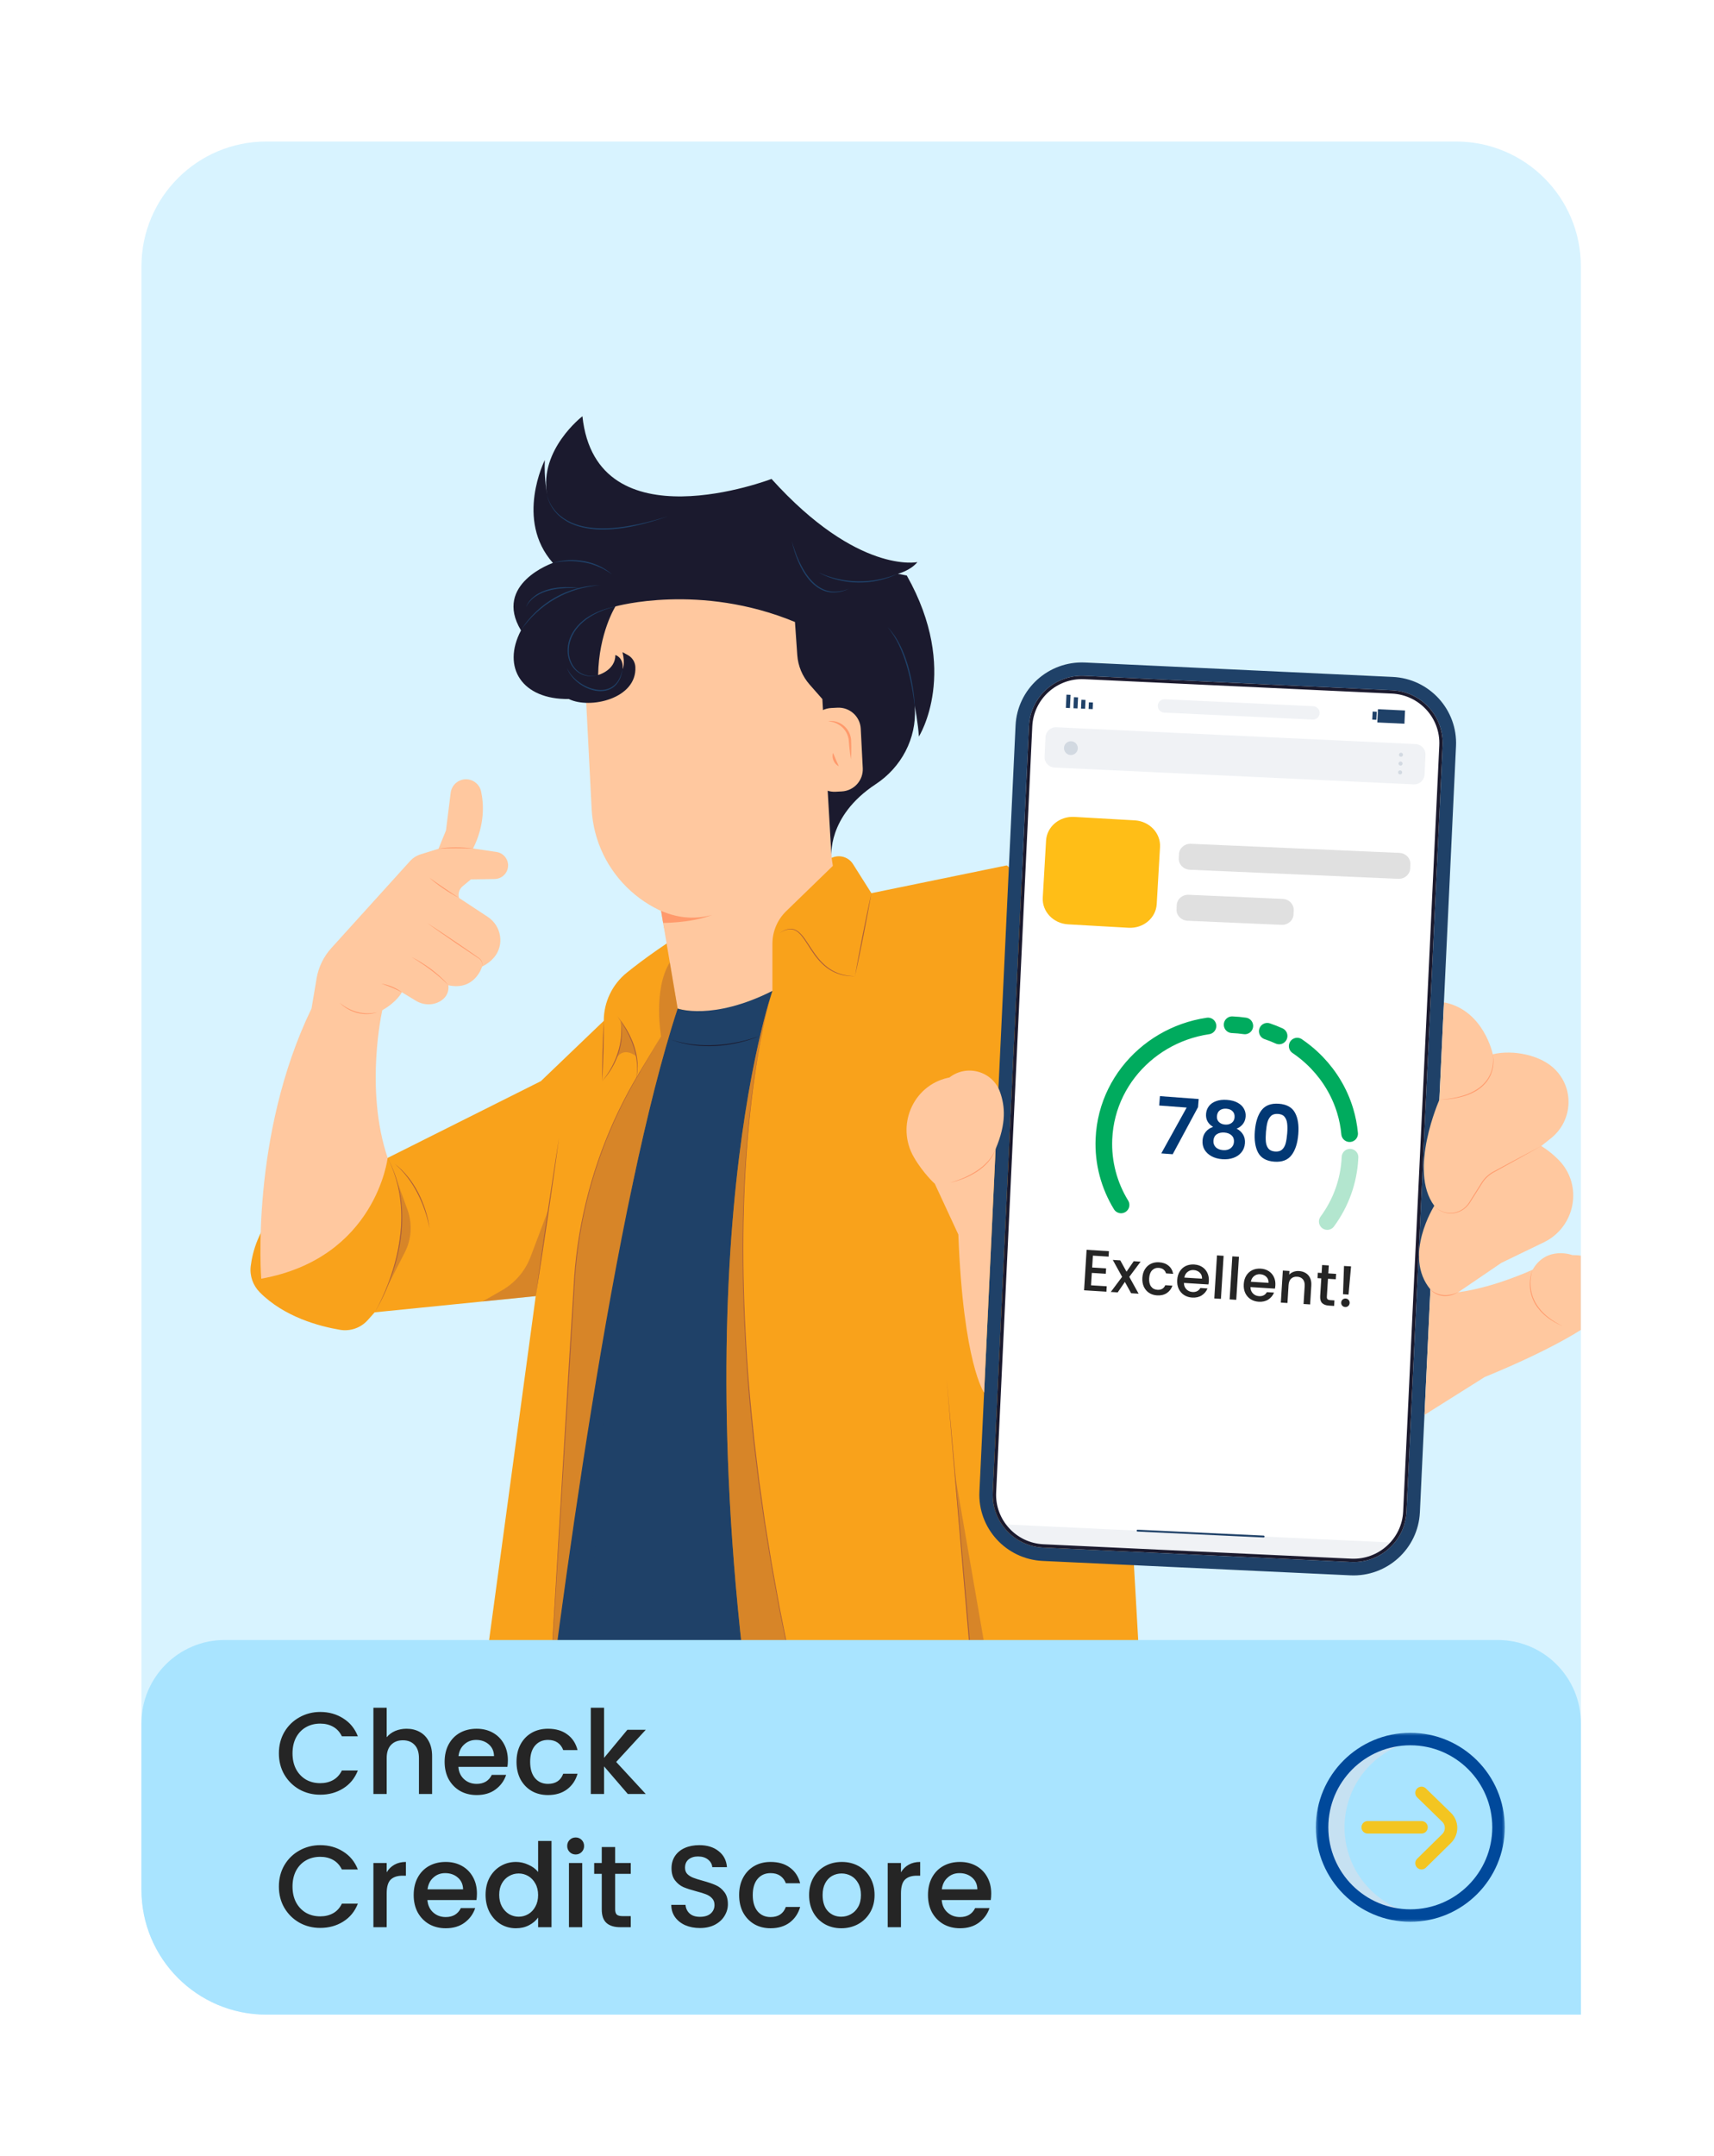 <svg width="206" height="259" viewBox="0 0 206 259" fill="none" xmlns="http://www.w3.org/2000/svg">
<g filter="url(#filter0_d_37_5327)">
<g clip-path="url(#clip0_37_5327)">
<path d="M17 28C17 19.716 23.716 13 32 13H175C183.284 13 190 19.716 190 28V238H32C23.716 238 17 231.284 17 223V28Z" fill="#D8F3FF"/>
<g filter="url(#filter1_d_37_5327)">
<path d="M55.275 214.882L64.387 147.693L45.031 149.64L44.202 150.569C43.367 151.505 42.107 151.95 40.866 151.74C38.377 151.32 34.168 150.199 31.228 147.243C30.401 146.411 29.992 145.255 30.134 144.091C30.556 140.627 33.061 133.19 46.591 131.09L65.001 121.873L72.565 114.626C72.565 112.381 73.579 110.253 75.332 108.84C79.152 105.762 87.079 100.235 100.055 95.003C100.961 94.638 102 94.971 102.52 95.795L104.73 99.291L120.993 95.953C120.993 95.953 136.171 107.309 133.552 131.949L138.268 214.884H55.275V214.882Z" fill="#F9A21B"/>
<path d="M100.098 96.011L94.492 101.447C93.433 102.475 92.835 103.885 92.835 105.357V111.031C92.835 111.031 86.493 114.658 81.442 113.15L79.808 103.504L79.7 102.868L79.454 101.414L78.343 94.844L78.311 94.665L78.332 94.663L99.49 92.023L99.94 94.973L100.098 96.011Z" fill="#FFC89F"/>
<path d="M92.835 214.881H63.825C63.825 214.881 68.876 168.014 76.039 134.187C76.052 134.124 76.06 134.088 76.062 134.075C76.062 134.071 76.062 134.07 76.062 134.07C77.751 126.107 79.556 118.873 81.441 113.15C81.441 113.15 85.627 114.654 92.834 111.031C92.834 111.031 80.393 146.294 92.834 214.881H92.835Z" fill="#1F4168"/>
<path d="M99.94 94.973L82.839 102.22L81.55 102.765L79.809 103.504L79.701 102.868L79.455 101.414L78.343 94.844L78.333 94.663L77.685 81.939L99.22 80.85L99.94 94.973Z" fill="#FFC89F"/>
<path d="M86.176 102.712C94.097 102.31 100.193 95.591 99.791 87.702L98.901 70.251C98.498 62.362 91.751 56.291 83.831 56.692C75.91 57.093 69.813 63.812 70.216 71.701L71.106 89.152C71.508 97.041 78.255 103.113 86.176 102.712Z" fill="#FFC89F"/>
<path d="M85.584 101.909C84.294 102.404 82.808 102.647 81.551 102.765C80.832 102.832 80.189 102.859 79.701 102.868L79.455 101.414C80.508 101.868 81.629 102.169 82.84 102.22C83.705 102.256 84.618 102.164 85.584 101.909Z" fill="#FF9A6C"/>
<path d="M95.822 70.688L95.544 66.714C84.1 61.981 73.966 64.847 73.966 64.847C73.966 64.847 71.968 68.018 71.888 73.087C71.888 73.087 73.959 72.529 73.96 70.684C73.96 70.684 74.976 70.953 74.821 72.372C74.821 72.372 75.167 71.753 74.812 70.34L75.448 70.683C75.98 70.969 76.33 71.51 76.362 72.112C76.562 75.946 70.881 77.217 68.364 75.967C62.763 76.047 60.263 72.199 62.617 67.726C59.231 62.113 66.455 59.621 66.455 59.621C61.851 54.444 65.478 47.267 65.478 47.267C65.38 49.469 65.747 51.399 65.747 51.399C64.794 45.989 69.999 42 69.999 42C71.661 57.635 92.726 49.53 92.726 49.53C103.104 61.022 110.262 59.521 110.262 59.521C109.412 60.553 107.914 60.926 107.914 60.926L108.984 61.133C115.448 72.591 110.436 80.478 110.436 80.478C110.362 79.017 109.931 76.737 109.931 76.737C109.94 76.838 109.946 76.94 109.952 77.039C110.171 80.705 108.326 84.173 105.249 86.197C99.332 90.09 99.94 94.974 99.94 94.974L98.837 75.973L97.294 74.217C96.43 73.233 95.912 71.994 95.822 70.689V70.688Z" fill="#1B1A2E"/>
<path d="M100.415 87.106L101.161 87.068C102.634 86.993 103.768 85.743 103.693 84.275L103.451 79.531C103.376 78.064 102.121 76.934 100.647 77.009L99.901 77.047C98.427 77.121 97.293 78.372 97.368 79.84L97.611 84.583C97.685 86.051 98.941 87.18 100.415 87.106Z" fill="#FFC89F"/>
<path d="M99.536 78.642C99.794 78.666 100.043 78.712 100.28 78.792C100.516 78.873 100.735 78.989 100.937 79.126C101.138 79.265 101.316 79.433 101.467 79.622C101.62 79.808 101.747 80.015 101.833 80.24C101.925 80.462 101.99 80.695 102.009 80.936C102.038 81.182 102.048 81.443 102.076 81.696C102.125 82.205 102.184 82.714 102.272 83.221C102.309 82.707 102.317 82.195 102.312 81.684C102.312 81.426 102.307 81.177 102.294 80.913C102.282 80.643 102.211 80.378 102.113 80.125C101.908 79.623 101.53 79.194 101.064 78.928C100.831 78.794 100.578 78.7 100.318 78.649C100.057 78.605 99.792 78.599 99.537 78.641L99.536 78.642Z" fill="#FF9A6C"/>
<path d="M100.803 84.035C100.748 83.886 100.685 83.755 100.627 83.626L100.458 83.243L100.298 82.857C100.242 82.726 100.192 82.591 100.121 82.448C100.065 82.597 100.054 82.755 100.065 82.91C100.079 83.066 100.117 83.219 100.179 83.362C100.241 83.505 100.325 83.639 100.429 83.755C100.535 83.87 100.656 83.972 100.803 84.035Z" fill="#FF9A6C"/>
<path d="M71.887 73.088C71.327 73.23 70.73 73.228 70.192 73.036C69.927 72.934 69.671 72.803 69.455 72.618C69.23 72.445 69.048 72.223 68.89 71.991C68.589 71.514 68.399 70.964 68.367 70.399C68.331 69.834 68.424 69.265 68.625 68.737C68.822 68.206 69.126 67.716 69.501 67.289C69.876 66.861 70.316 66.489 70.795 66.174C70.911 66.09 71.039 66.025 71.161 65.949L71.346 65.84C71.408 65.805 71.474 65.775 71.537 65.742L71.923 65.55L72.322 65.385C72.584 65.265 72.862 65.185 73.133 65.087C73.407 64.999 73.687 64.93 73.965 64.847C72.833 65.075 71.72 65.461 70.731 66.076C70.234 66.38 69.787 66.764 69.397 67.197C69.01 67.633 68.692 68.135 68.484 68.683C68.279 69.232 68.187 69.823 68.23 70.409C68.27 70.993 68.465 71.569 68.793 72.055C68.964 72.293 69.158 72.518 69.396 72.692C69.624 72.878 69.893 73.008 70.169 73.104C70.73 73.278 71.337 73.26 71.888 73.087L71.887 73.088Z" fill="#1F4168"/>
<path d="M68.124 72.182C68.365 72.919 68.889 73.541 69.499 74.021C70.115 74.499 70.843 74.843 71.618 74.98C72.006 75.041 72.408 75.043 72.796 74.96C73.183 74.877 73.556 74.706 73.854 74.443C74.154 74.183 74.379 73.849 74.531 73.492C74.681 73.132 74.77 72.754 74.821 72.372C74.737 72.748 74.633 73.119 74.464 73.461C74.3 73.805 74.072 74.118 73.779 74.355C73.486 74.589 73.137 74.752 72.769 74.825C72.4 74.9 72.016 74.894 71.644 74.831C70.893 74.712 70.185 74.377 69.57 73.929C69.261 73.704 68.978 73.446 68.731 73.154C68.481 72.865 68.273 72.538 68.125 72.183L68.124 72.182Z" fill="#1F4168"/>
<path d="M62.616 67.726C62.874 67.329 63.167 66.955 63.479 66.6C63.789 66.242 64.121 65.905 64.469 65.586C64.82 65.27 65.182 64.966 65.563 64.686C65.943 64.407 66.343 64.153 66.753 63.92C67.57 63.445 68.448 63.082 69.353 62.808C70.262 62.542 71.199 62.375 72.147 62.294C71.671 62.308 71.195 62.341 70.723 62.409L70.369 62.463L70.018 62.534C69.782 62.576 69.553 62.642 69.321 62.697C68.401 62.95 67.51 63.32 66.678 63.79C65.85 64.268 65.077 64.84 64.39 65.503C63.706 66.165 63.085 66.901 62.616 67.727V67.726Z" fill="#1F4168"/>
<path d="M63.226 64.936C63.347 64.654 63.526 64.402 63.737 64.184C63.834 64.067 63.956 63.975 64.065 63.87C64.187 63.78 64.305 63.685 64.433 63.603C64.566 63.53 64.691 63.444 64.826 63.375C64.963 63.311 65.098 63.242 65.237 63.181L65.665 63.027C65.808 62.974 65.958 62.948 66.105 62.907L66.325 62.847C66.399 62.83 66.474 62.82 66.549 62.806L67 62.726C67.303 62.692 67.607 62.667 67.912 62.64C68.218 62.635 68.524 62.617 68.831 62.62C69.137 62.628 69.444 62.64 69.752 62.642C69.447 62.606 69.141 62.579 68.833 62.547C68.525 62.528 68.217 62.532 67.907 62.525C67.752 62.522 67.598 62.54 67.443 62.551C67.29 62.564 67.135 62.571 66.981 62.591L66.522 62.665C66.445 62.678 66.368 62.687 66.293 62.704L66.067 62.761C65.465 62.911 64.877 63.149 64.367 63.509C64.24 63.599 64.123 63.702 64.002 63.8C63.895 63.912 63.774 64.011 63.681 64.137C63.486 64.376 63.315 64.641 63.226 64.937V64.936Z" fill="#1F4168"/>
<path d="M66.454 59.621C66.762 59.552 67.07 59.499 67.382 59.468C67.537 59.449 67.694 59.44 67.85 59.424L68.32 59.405C68.945 59.392 69.57 59.438 70.182 59.557C70.49 59.601 70.789 59.691 71.092 59.766C71.384 59.872 71.685 59.959 71.967 60.093C72.109 60.158 72.256 60.212 72.394 60.286L72.805 60.513C72.947 60.581 73.075 60.672 73.204 60.759C73.334 60.847 73.466 60.933 73.597 61.019C73.475 60.921 73.352 60.823 73.227 60.727C73.103 60.63 72.98 60.53 72.843 60.45L72.439 60.202C72.303 60.122 72.157 60.06 72.015 59.989L71.801 59.884C71.731 59.848 71.653 59.827 71.58 59.798L71.133 59.635C70.827 59.554 70.523 59.458 70.209 59.408C69.584 59.3 68.948 59.251 68.315 59.289C67.683 59.326 67.054 59.424 66.454 59.621Z" fill="#1F4168"/>
<path d="M65.746 51.399C65.794 51.74 65.904 52.07 66.045 52.385C66.186 52.7 66.365 52.999 66.573 53.277C66.989 53.833 67.535 54.286 68.137 54.634C68.739 54.986 69.406 55.217 70.083 55.368C70.763 55.517 71.456 55.594 72.15 55.613C72.844 55.62 73.539 55.59 74.226 55.506L74.741 55.447L75.254 55.364C75.424 55.335 75.595 55.31 75.766 55.279L76.274 55.171C77.627 54.882 78.953 54.488 80.253 54.027L79.261 54.321C78.932 54.426 78.595 54.502 78.263 54.594C78.096 54.637 77.931 54.686 77.763 54.726L77.26 54.843L76.756 54.959L76.249 55.057C74.898 55.318 73.526 55.495 72.152 55.462C71.466 55.448 70.781 55.376 70.112 55.235C69.443 55.093 68.792 54.862 68.192 54.534C67.596 54.205 67.052 53.77 66.63 53.232C66.205 52.698 65.883 52.072 65.746 51.398V51.399Z" fill="#1F4168"/>
<path d="M98.417 60.779C98.77 60.987 99.147 61.148 99.529 61.3C99.723 61.368 99.915 61.437 100.111 61.498C100.309 61.552 100.504 61.619 100.704 61.663C101.501 61.862 102.323 61.969 103.145 61.978C103.966 61.978 104.794 61.917 105.592 61.724C105.997 61.649 106.386 61.514 106.776 61.391C106.973 61.335 107.158 61.243 107.348 61.167L107.911 60.926L107.334 61.13C107.141 61.196 106.953 61.276 106.753 61.321C106.359 61.428 105.971 61.549 105.568 61.609C104.773 61.777 103.957 61.839 103.146 61.826C102.944 61.82 102.74 61.824 102.538 61.808L101.93 61.754C101.729 61.727 101.528 61.694 101.327 61.664C101.126 61.634 100.929 61.585 100.729 61.549C99.934 61.375 99.154 61.127 98.415 60.777L98.417 60.779Z" fill="#1F4168"/>
<path d="M95.171 56.982C95.336 57.834 95.602 58.667 95.944 59.468C96.287 60.268 96.73 61.032 97.299 61.704C97.875 62.36 98.626 62.909 99.499 63.099C99.933 63.192 100.382 63.186 100.815 63.118L101.137 63.053L101.45 62.956C101.555 62.928 101.657 62.886 101.756 62.843L102.056 62.714C101.251 63.03 100.362 63.189 99.525 62.985C98.69 62.779 97.969 62.253 97.412 61.604C96.847 60.956 96.412 60.203 96.05 59.42C95.868 59.029 95.706 58.627 95.561 58.22C95.412 57.814 95.284 57.4 95.172 56.982H95.171Z" fill="#1F4168"/>
<path d="M109.952 77.038C109.926 76.167 109.826 75.299 109.687 74.437C109.546 73.576 109.351 72.724 109.108 71.884C108.852 71.049 108.548 70.224 108.151 69.444C107.948 69.056 107.732 68.675 107.483 68.315C107.231 67.957 106.958 67.614 106.651 67.303C107.218 67.966 107.675 68.712 108.047 69.495C108.418 70.278 108.721 71.094 108.964 71.926C109.218 72.755 109.41 73.603 109.575 74.456C109.656 74.882 109.729 75.311 109.79 75.742C109.857 76.171 109.91 76.603 109.953 77.037L109.952 77.038Z" fill="#1F4168"/>
<path d="M92.837 111.034C92.837 111.034 92.837 111.037 92.837 111.041C92.837 111.041 92.837 111.045 92.833 111.047L92.839 111.034H92.837Z" fill="#1F4168"/>
<g style="mix-blend-mode:multiply" opacity="0.4">
<path d="M64.387 147.693L57.989 148.336L60.324 147C61.906 146.096 63.122 144.671 63.765 142.97L65.928 137.243L64.387 147.693Z" fill="#A65B3C"/>
</g>
<g style="mix-blend-mode:multiply" opacity="0.4">
<path d="M74.599 114.623C74.599 114.623 75.919 116.09 76.492 118.904C76.492 118.904 74.982 117.611 74.056 119.147C74.056 119.147 75.028 116.985 74.598 114.623H74.599Z" fill="#A65B3C"/>
</g>
<g style="mix-blend-mode:multiply" opacity="0.4">
<path d="M76.039 134.187C75.666 136.036 71.056 159.895 70.359 214.881H63.825C63.825 214.881 68.876 168.014 76.039 134.187Z" fill="#1F4168"/>
</g>
<g style="mix-blend-mode:multiply" opacity="0.4">
<path d="M92.836 111.04C92.836 111.04 92.831 111.057 92.826 111.07C92.829 111.06 92.832 111.051 92.834 111.044L92.838 111.034C92.838 111.034 92.838 111.037 92.838 111.04H92.836Z" fill="#A65B3C"/>
</g>
<g style="mix-blend-mode:multiply" opacity="0.4">
<path d="M100.924 214.881H92.835C80.653 147.723 92.328 112.515 92.82 111.077C92.353 112.52 81.272 148.056 100.924 214.881Z" fill="#A65B3C"/>
</g>
<g style="mix-blend-mode:multiply" opacity="0.4">
<path d="M118.752 214.881L114.717 168.77L122.708 214.881H118.752Z" fill="#A65B3C"/>
</g>
<g style="mix-blend-mode:multiply" opacity="0.4">
<path d="M47.61 133.566L48.971 137.304C49.584 138.99 49.467 140.855 48.648 142.451L46.659 146.329C46.659 146.329 49.519 139.293 47.611 133.566H47.61Z" fill="#A65B3C"/>
</g>
<g style="mix-blend-mode:multiply" opacity="0.4">
<path d="M80.503 107.599C78.459 110.894 79.453 116.491 79.453 116.491L76.697 121.119C72.185 128.695 69.555 137.234 69.024 146.027L65.927 197.281V197.274C68.054 180.538 71.65 154.915 76.039 134.188C76.053 134.126 76.06 134.089 76.063 134.076C76.063 134.073 76.063 134.072 76.063 134.072C77.751 126.109 79.557 118.875 81.441 113.151L80.502 107.6L80.503 107.599Z" fill="#A65B3C"/>
</g>
<path d="M45.03 149.639C45.439 148.94 45.793 148.212 46.118 147.472C46.444 146.733 46.739 145.98 46.995 145.214C47.252 144.449 47.479 143.674 47.665 142.888C47.851 142.103 47.989 141.307 48.086 140.507C48.107 140.306 48.138 140.107 48.153 139.906L48.2 139.304C48.216 138.901 48.241 138.498 48.231 138.095C48.237 137.691 48.207 137.289 48.186 136.887L48.125 136.285C48.11 136.084 48.078 135.885 48.047 135.686L48.001 135.387C47.987 135.287 47.97 135.188 47.948 135.09L47.824 134.498C47.783 134.301 47.722 134.108 47.672 133.913L47.594 133.621C47.567 133.524 47.532 133.429 47.501 133.333L47.312 132.758L47.089 132.195L46.978 131.913L46.848 131.638L46.589 131.09L46.86 131.633L46.995 131.905L47.114 132.185L47.349 132.745L47.552 133.318C47.584 133.414 47.622 133.508 47.649 133.605L47.732 133.897C47.785 134.092 47.847 134.286 47.892 134.484L48.023 135.078C48.048 135.176 48.065 135.276 48.081 135.376L48.131 135.676C48.206 136.075 48.237 136.479 48.281 136.883C48.303 137.287 48.335 137.691 48.331 138.097C48.343 138.502 48.32 138.907 48.305 139.312L48.26 139.918C48.247 140.121 48.217 140.322 48.196 140.523C47.998 142.132 47.611 143.716 47.075 145.245C46.537 146.773 45.87 148.258 45.029 149.643L45.03 149.639Z" fill="#A65B3C"/>
<path d="M51.629 139.569C51.563 139.198 51.477 138.831 51.378 138.468C51.281 138.105 51.172 137.744 51.048 137.389C50.801 136.68 50.515 135.982 50.164 135.318C49.822 134.649 49.421 134.011 48.962 133.416C48.85 133.264 48.727 133.123 48.607 132.976C48.481 132.836 48.361 132.692 48.228 132.559C47.975 132.28 47.691 132.03 47.409 131.778C48.01 132.237 48.556 132.77 49.029 133.363C49.271 133.655 49.486 133.968 49.693 134.285C49.9 134.603 50.087 134.932 50.264 135.267C50.609 135.942 50.899 136.642 51.13 137.363C51.358 138.084 51.539 138.82 51.63 139.569H51.629Z" fill="#A65B3C"/>
<path d="M91.361 116.413C90.527 116.781 89.647 117.045 88.759 117.252C87.868 117.456 86.96 117.585 86.047 117.643C85.134 117.692 84.215 117.671 83.308 117.547C82.401 117.429 81.509 117.204 80.655 116.886C81.091 117.019 81.527 117.151 81.974 117.239C82.195 117.293 82.42 117.327 82.644 117.37L82.981 117.42C83.093 117.437 83.206 117.452 83.32 117.463C84.222 117.569 85.134 117.591 86.041 117.533C86.949 117.484 87.851 117.355 88.742 117.17C89.187 117.077 89.629 116.967 90.067 116.841C90.505 116.718 90.938 116.577 91.363 116.413H91.361Z" fill="#1B1A2E"/>
<path d="M64.387 147.693L64.711 145.308L65.047 142.925L65.737 138.161L66.451 133.402L66.817 131.022L67.195 128.646L66.871 131.03L66.535 133.414L65.846 138.177L65.13 142.937L64.764 145.316L64.387 147.693Z" fill="#A65B3C"/>
<path d="M72.376 121.865C72.587 121.616 72.782 121.354 72.963 121.083C73.145 120.814 73.316 120.536 73.472 120.251C73.784 119.681 74.049 119.086 74.245 118.468C74.344 118.159 74.43 117.847 74.496 117.529C74.559 117.212 74.609 116.891 74.639 116.568C74.669 116.245 74.683 115.92 74.672 115.596C74.672 115.271 74.634 114.947 74.598 114.623C74.725 115.262 74.769 115.921 74.724 116.576C74.681 117.231 74.546 117.877 74.35 118.502C74.142 119.125 73.875 119.728 73.544 120.293C73.212 120.857 72.831 121.395 72.375 121.865H72.376Z" fill="#A65B3C"/>
<path d="M72.565 114.623C72.572 115.227 72.568 115.831 72.561 116.435C72.554 117.039 72.538 117.643 72.527 118.245C72.507 118.849 72.491 119.452 72.467 120.056L72.428 120.961C72.412 121.263 72.398 121.563 72.377 121.865C72.373 121.563 72.375 121.261 72.374 120.96L72.382 120.054C72.388 119.45 72.405 118.846 72.416 118.243C72.436 117.639 72.451 117.037 72.476 116.433C72.5 115.83 72.527 115.226 72.565 114.623Z" fill="#A65B3C"/>
<path d="M74.18 114.055C74.387 114.322 74.591 114.592 74.795 114.864L75.072 115.29L75.21 115.504L75.278 115.611L75.34 115.722L75.585 116.169C75.624 116.244 75.669 116.316 75.703 116.395L75.808 116.626C75.877 116.781 75.951 116.934 76.016 117.091L76.193 117.568C76.406 118.213 76.566 118.878 76.619 119.556C76.667 120.232 76.641 120.924 76.431 121.569C76.517 121.242 76.556 120.906 76.568 120.57C76.571 120.486 76.576 120.402 76.576 120.317L76.571 120.065C76.572 119.897 76.547 119.73 76.535 119.563C76.466 118.895 76.308 118.237 76.089 117.602L75.919 117.128C75.856 116.973 75.784 116.82 75.718 116.666C75.593 116.353 75.416 116.064 75.267 115.762L75.21 115.65L75.144 115.542L75.014 115.326L74.752 114.893L74.181 114.054L74.18 114.055Z" fill="#A65B3C"/>
<path d="M79.453 116.49L76.814 120.965C76.375 121.711 75.945 122.462 75.536 123.225C75.128 123.987 74.737 124.76 74.362 125.539C72.871 128.662 71.675 131.923 70.793 135.267C69.91 138.61 69.346 142.036 69.107 145.486L68.483 155.845L67.214 176.564L66.578 186.923L65.926 197.282L66.525 186.92L67.141 176.56L68.374 155.839L69.009 145.48C69.254 142.026 69.826 138.595 70.716 135.248C71.604 131.902 72.808 128.638 74.306 125.515C74.682 124.735 75.075 123.963 75.484 123.2C75.895 122.437 76.329 121.687 76.773 120.944L79.45 116.492L79.453 116.49Z" fill="#A65B3C"/>
<path d="M102.759 109.272C102.277 109.28 101.793 109.243 101.319 109.138C100.846 109.036 100.389 108.861 99.963 108.629C99.537 108.396 99.15 108.096 98.802 107.759C98.455 107.42 98.146 107.047 97.862 106.657C97.579 106.265 97.323 105.858 97.064 105.453C96.804 105.05 96.544 104.647 96.23 104.289C96.073 104.111 95.897 103.948 95.695 103.826C95.594 103.766 95.486 103.717 95.374 103.681C95.261 103.648 95.144 103.63 95.027 103.625C94.79 103.62 94.553 103.67 94.33 103.756C94.106 103.843 93.894 103.958 93.69 104.085C93.888 103.948 94.097 103.824 94.319 103.729C94.541 103.634 94.781 103.573 95.028 103.57C95.151 103.571 95.274 103.589 95.392 103.621C95.51 103.655 95.623 103.706 95.731 103.765C95.943 103.889 96.128 104.053 96.293 104.231C96.624 104.588 96.884 104.998 97.149 105.398C97.411 105.802 97.67 106.205 97.952 106.592C98.231 106.98 98.533 107.352 98.874 107.687C99.214 108.022 99.594 108.314 100.007 108.555C100.836 109.036 101.8 109.25 102.761 109.272H102.759Z" fill="#A65B3C"/>
<path d="M104.728 99.289C104.587 100.125 104.433 100.959 104.277 101.792L103.797 104.29L103.291 106.784L103.03 108.029L102.757 109.272L102.977 108.019L103.208 106.769L103.688 104.271L104.194 101.777C104.367 100.947 104.541 100.116 104.728 99.289Z" fill="#A65B3C"/>
<path d="M113.78 157.7L114.428 164.845L115.059 171.992L116.321 186.286L117.544 200.584L118.156 207.732L118.751 214.882L118.103 207.736L117.471 200.589L116.21 186.296L114.986 171.998L114.374 164.849L113.78 157.7Z" fill="#A65B3C"/>
<path d="M92.836 111.031C92.507 112.077 92.243 113.143 91.998 114.213C91.75 115.282 91.538 116.358 91.335 117.436C90.938 119.594 90.625 121.766 90.357 123.943C89.837 128.299 89.53 132.68 89.403 137.064C89.275 141.449 89.326 145.839 89.517 150.222C89.709 154.604 90.021 158.982 90.493 163.344L90.658 164.98C90.719 165.526 90.788 166.069 90.853 166.613L91.248 169.879L91.707 173.138L91.936 174.767L92.197 176.391L92.721 179.639C92.904 180.72 93.108 181.798 93.302 182.878L93.595 184.497L93.742 185.307L93.905 186.113L94.554 189.34C94.664 189.878 94.768 190.415 94.882 190.952L95.238 192.559L95.95 195.772L96.13 196.575L96.323 197.375L96.71 198.974L97.485 202.173C98.028 204.299 98.591 206.42 99.142 208.544L100.927 214.881L99.117 208.551C98.556 206.43 97.985 204.311 97.433 202.186L96.653 198.989L96.263 197.39L96.069 196.59L95.888 195.786L95.171 192.574L94.813 190.967C94.699 190.431 94.593 189.892 94.483 189.355L93.828 186.129L93.665 185.322L93.516 184.512L93.221 182.893C93.026 181.814 92.82 180.736 92.636 179.654L92.108 176.404L91.844 174.78L91.613 173.15L91.15 169.891L90.75 166.624C90.685 166.08 90.615 165.535 90.553 164.99L90.386 163.352C89.92 158.989 89.614 154.607 89.428 150.224C89.244 145.839 89.198 141.448 89.332 137.061C89.466 132.674 89.778 128.293 90.306 123.936C90.582 121.758 90.905 119.587 91.311 117.431C91.518 116.353 91.735 115.277 91.987 114.21C92.236 113.141 92.506 112.076 92.838 111.031H92.836Z" fill="#A65B3C"/>
<path d="M173.408 81.556L169.065 173.59C169.045 174.005 168.985 174.411 168.89 174.801C168.661 175.739 168.224 176.59 167.632 177.31C166.4 178.81 164.494 179.73 162.4 179.632L125.411 177.901C123.317 177.803 121.508 176.708 120.421 175.1C119.899 174.328 119.545 173.439 119.404 172.485C119.346 172.088 119.325 171.678 119.344 171.263L123.686 79.228C123.69 79.149 123.695 79.071 123.703 78.993C123.705 78.962 123.708 78.929 123.712 78.898C124.043 75.558 126.948 73.028 130.352 73.186L167.341 74.917C170.744 75.077 173.4 77.867 173.415 81.224C173.415 81.256 173.415 81.289 173.415 81.32C173.415 81.399 173.412 81.477 173.409 81.557L173.408 81.556Z" fill="white"/>
<path d="M131.351 142.83L131.262 144.255L132.939 144.36L132.898 145.009L131.221 144.905L131.128 146.393L133.015 146.511L132.974 147.16L130.291 146.993L130.595 142.13L133.278 142.298L133.237 142.948L131.351 142.83ZM135.726 145.376L136.847 147.402L135.946 147.346L135.196 145.988L134.332 147.245L133.501 147.193L134.863 145.378L133.742 143.344L134.643 143.4L135.393 144.759L136.257 143.501L137.088 143.553L135.726 145.376ZM137.296 145.495C137.321 145.099 137.422 144.757 137.599 144.469C137.781 144.176 138.019 143.957 138.313 143.812C138.608 143.667 138.939 143.606 139.307 143.629C139.773 143.658 140.15 143.793 140.439 144.036C140.732 144.274 140.92 144.601 141.001 145.018L140.142 144.964C140.084 144.769 139.982 144.613 139.835 144.496C139.688 144.379 139.498 144.314 139.265 144.299C138.939 144.279 138.671 144.379 138.461 144.6C138.255 144.816 138.14 145.131 138.114 145.546C138.088 145.96 138.163 146.29 138.34 146.535C138.521 146.78 138.774 146.913 139.1 146.933C139.561 146.962 139.879 146.778 140.053 146.382L140.913 146.436C140.777 146.82 140.547 147.119 140.226 147.333C139.904 147.542 139.515 147.632 139.058 147.604C138.69 147.581 138.369 147.479 138.096 147.298C137.822 147.113 137.613 146.866 137.469 146.558C137.329 146.245 137.272 145.891 137.296 145.495ZM145.285 145.903C145.276 146.047 145.258 146.177 145.232 146.292L142.291 146.109C142.295 146.417 142.394 146.671 142.587 146.87C142.781 147.07 143.026 147.178 143.324 147.197C143.753 147.224 144.067 147.063 144.266 146.716L145.125 146.77C144.987 147.116 144.757 147.394 144.435 147.603C144.118 147.808 143.734 147.896 143.282 147.868C142.914 147.845 142.589 147.743 142.306 147.561C142.027 147.376 141.814 147.128 141.665 146.82C141.52 146.507 141.461 146.152 141.486 145.757C141.51 145.361 141.611 145.019 141.788 144.73C141.97 144.438 142.211 144.219 142.509 144.074C142.813 143.93 143.154 143.869 143.531 143.893C143.894 143.915 144.213 144.015 144.487 144.191C144.761 144.367 144.969 144.604 145.109 144.903C145.249 145.197 145.308 145.53 145.285 145.903ZM144.469 145.599C144.483 145.306 144.393 145.064 144.199 144.874C144.005 144.684 143.757 144.58 143.454 144.561C143.179 144.544 142.938 144.618 142.732 144.782C142.525 144.943 142.394 145.17 142.338 145.466L144.469 145.599ZM147.062 142.851L146.739 148.021L145.942 147.971L146.266 142.801L147.062 142.851ZM148.904 142.966L148.581 148.136L147.785 148.086L148.108 142.916L148.904 142.966ZM153.281 146.403C153.272 146.547 153.254 146.677 153.229 146.792L150.287 146.608C150.291 146.917 150.39 147.171 150.583 147.37C150.777 147.569 151.022 147.678 151.32 147.697C151.749 147.724 152.063 147.563 152.262 147.216L153.122 147.269C152.983 147.616 152.753 147.894 152.431 148.103C152.115 148.308 151.73 148.396 151.278 148.368C150.911 148.345 150.585 148.242 150.302 148.061C150.023 147.875 149.81 147.628 149.661 147.32C149.517 147.007 149.457 146.652 149.482 146.256C149.506 145.86 149.607 145.518 149.784 145.23C149.966 144.938 150.207 144.719 150.506 144.574C150.809 144.429 151.15 144.369 151.527 144.392C151.89 144.415 152.209 144.514 152.483 144.691C152.757 144.867 152.965 145.104 153.105 145.403C153.246 145.697 153.304 146.03 153.281 146.403ZM152.465 146.099C152.479 145.805 152.389 145.564 152.195 145.374C152.001 145.184 151.753 145.08 151.45 145.061C151.175 145.044 150.935 145.117 150.728 145.282C150.521 145.442 150.39 145.67 150.334 145.966L152.465 146.099ZM156.125 144.68C156.428 144.699 156.694 144.778 156.924 144.919C157.158 145.06 157.335 145.258 157.455 145.513C157.575 145.769 157.623 146.071 157.602 146.42L157.46 148.691L156.67 148.641L156.805 146.49C156.826 146.145 156.757 145.876 156.596 145.684C156.435 145.487 156.205 145.379 155.907 145.36C155.609 145.342 155.366 145.42 155.177 145.595C154.994 145.766 154.891 146.024 154.869 146.369L154.735 148.52L153.939 148.471L154.179 144.621L154.976 144.671L154.948 145.111C155.088 144.961 155.261 144.848 155.467 144.772C155.678 144.696 155.897 144.665 156.125 144.68ZM159.605 145.613L159.472 147.743C159.463 147.888 159.489 147.995 159.55 148.064C159.616 148.129 159.73 148.166 159.893 148.177L160.382 148.207L160.341 148.871L159.712 148.831C159.354 148.809 159.084 148.708 158.904 148.528C158.723 148.349 158.645 148.07 158.668 147.693L158.801 145.562L158.347 145.534L158.388 144.884L158.842 144.913L158.902 143.955L159.705 144.006L159.645 144.963L160.582 145.021L160.541 145.671L159.605 145.613ZM162.378 144.124L162.075 147.506L161.411 147.465L161.532 144.071L162.378 144.124ZM161.673 149.003C161.528 148.994 161.41 148.938 161.319 148.834C161.227 148.73 161.186 148.606 161.195 148.461C161.204 148.317 161.26 148.199 161.364 148.107C161.468 148.015 161.592 147.974 161.737 147.983C161.876 147.992 161.992 148.048 162.084 148.152C162.175 148.256 162.217 148.38 162.208 148.525C162.199 148.669 162.142 148.787 162.038 148.879C161.934 148.97 161.813 149.012 161.673 149.003Z" fill="#252525"/>
<path d="M143.987 124.994L140.943 130.651L139.571 130.548L142.622 125.043L139.317 124.796L139.408 123.67L144.066 124.017L143.987 124.994Z" fill="#023874"/>
<path d="M145.797 127.367C145.179 126.993 144.897 126.466 144.953 125.783C144.98 125.445 145.092 125.145 145.288 124.883C145.491 124.615 145.777 124.412 146.144 124.276C146.519 124.134 146.964 124.082 147.479 124.121C147.994 124.159 148.422 124.276 148.763 124.471C149.111 124.661 149.36 124.903 149.511 125.198C149.669 125.487 149.735 125.8 149.707 126.138C149.68 126.482 149.568 126.779 149.373 127.029C149.178 127.273 148.93 127.456 148.628 127.578C148.971 127.755 149.23 127.994 149.406 128.297C149.583 128.6 149.655 128.949 149.623 129.343C149.589 129.769 149.446 130.133 149.194 130.435C148.95 130.732 148.628 130.95 148.227 131.09C147.827 131.23 147.385 131.282 146.902 131.246C146.419 131.21 145.991 131.093 145.618 130.895C145.252 130.698 144.968 130.435 144.768 130.105C144.575 129.769 144.495 129.389 144.53 128.963C144.562 128.569 144.689 128.235 144.912 127.962C145.136 127.683 145.431 127.484 145.797 127.367ZM148.378 126.228C148.403 125.921 148.325 125.676 148.146 125.493C147.973 125.31 147.722 125.206 147.393 125.181C147.071 125.157 146.806 125.223 146.599 125.377C146.399 125.532 146.286 125.766 146.261 126.079C146.238 126.361 146.316 126.593 146.496 126.777C146.682 126.961 146.93 127.064 147.239 127.087C147.548 127.11 147.809 127.045 148.023 126.891C148.237 126.73 148.355 126.509 148.378 126.228ZM147.161 128.045C146.794 128.017 146.487 128.086 146.24 128.25C146 128.415 145.867 128.666 145.839 129.004C145.814 129.317 145.903 129.582 146.105 129.798C146.315 130.009 146.61 130.129 146.99 130.157C147.37 130.186 147.678 130.108 147.913 129.924C148.149 129.74 148.279 129.495 148.304 129.188C148.33 128.856 148.238 128.591 148.028 128.393C147.817 128.188 147.529 128.072 147.161 128.045Z" fill="#023874"/>
<path d="M150.819 127.855C150.906 126.772 151.175 125.939 151.624 125.355C152.079 124.772 152.774 124.515 153.709 124.585C154.643 124.655 155.285 125.011 155.635 125.654C155.991 126.298 156.125 127.161 156.037 128.244C155.949 129.333 155.677 130.172 155.221 130.762C154.772 131.351 154.08 131.612 153.145 131.542C152.211 131.472 151.566 131.112 151.21 130.462C150.861 129.813 150.731 128.944 150.819 127.855ZM154.704 128.145C154.741 127.681 154.74 127.291 154.701 126.973C154.669 126.65 154.568 126.381 154.397 126.167C154.233 125.953 153.971 125.833 153.61 125.806C153.249 125.779 152.967 125.858 152.764 126.045C152.567 126.232 152.424 126.482 152.334 126.797C152.25 127.105 152.19 127.491 152.152 127.954C152.114 128.43 152.11 128.833 152.142 129.162C152.174 129.486 152.276 129.755 152.446 129.969C152.617 130.177 152.883 130.294 153.244 130.321C153.605 130.348 153.887 130.272 154.089 130.092C154.292 129.905 154.436 129.655 154.52 129.34C154.604 129.019 154.665 128.62 154.704 128.145Z" fill="#023874"/>
<path d="M148.085 115.092C148.602 115.114 149.111 115.162 149.612 115.234M145.184 115.241C144.203 115.386 143.253 115.625 142.344 115.948C140.558 116.584 138.93 117.545 137.539 118.762C134.699 121.247 132.851 124.796 132.678 128.801C132.553 131.691 133.318 134.42 134.736 136.738M153.732 116.44C153.27 116.23 152.795 116.041 152.309 115.877M155.905 117.66C156.232 117.882 156.55 118.117 156.857 118.363C157.359 118.764 157.833 119.197 158.276 119.658C159.836 121.281 161.012 123.251 161.67 125.427C161.938 126.313 162.12 127.233 162.207 128.177" stroke="#00AB5E" stroke-width="2" stroke-linecap="round"/>
<path opacity="0.3" d="M162.254 131.004C162.129 133.894 161.132 136.547 159.519 138.734" stroke="#00AB5E" stroke-width="2" stroke-linecap="round"/>
<path d="M169.907 86.221L126.734 84.2C126.043 84.168 125.511 83.584 125.544 82.896L125.657 80.543C125.69 79.857 126.276 79.327 126.964 79.36L170.133 81.381C170.822 81.413 171.355 81.996 171.322 82.681L171.214 85.034C171.182 85.722 170.597 86.253 169.907 86.219V86.221Z" fill="#F0F2F5"/>
<path d="M167.633 177.311C166.4 178.811 164.495 179.731 162.4 179.633L125.412 177.902C123.317 177.803 121.508 176.709 120.422 175.1L167.632 177.31L167.633 177.311Z" fill="#F0F2F5"/>
<path d="M167.319 74.916C170.835 75.081 173.552 78.054 173.386 81.555L169.043 173.589C168.878 177.091 165.894 179.796 162.378 179.631L125.389 177.9C121.873 177.735 119.157 174.762 119.323 171.261L123.665 79.227C123.83 75.725 126.815 73.02 130.331 73.185L167.319 74.916ZM167.394 73.315L130.406 71.584C126.009 71.378 122.264 74.773 122.057 79.152L117.714 171.187C117.507 175.566 120.916 179.296 125.313 179.502L162.302 181.233C166.698 181.439 170.444 178.044 170.651 173.665L174.993 81.631C175.2 77.251 171.791 73.521 167.394 73.315Z" fill="#1F4168"/>
<path d="M167.3 75.317C170.588 75.471 173.139 78.261 172.984 81.536L168.641 173.57C168.486 176.845 165.685 179.385 162.397 179.231L125.408 177.5C122.12 177.345 119.569 174.555 119.724 171.28L124.067 79.246C124.222 75.971 127.023 73.431 130.311 73.585L167.3 75.317ZM167.319 74.916L130.33 73.185C126.814 73.021 123.83 75.726 123.665 79.227L119.323 171.262C119.158 174.764 121.874 177.736 125.389 177.9L162.378 179.631C165.894 179.795 168.878 177.09 169.043 173.589L173.385 81.555C173.55 78.053 170.834 75.081 167.319 74.916Z" fill="#1B1A2E"/>
<path d="M136.379 90.542L129.111 90.129C127.336 90.028 125.818 91.302 125.722 92.974L125.326 99.822C125.229 101.494 126.59 102.932 128.366 103.033L135.633 103.447C137.409 103.548 138.926 102.274 139.023 100.601L139.419 93.754C139.515 92.081 138.154 90.643 136.379 90.542Z" fill="#FFBE17"/>
<path d="M168.183 94.449L143.135 93.358C142.372 93.325 141.728 93.88 141.697 94.599L141.674 95.113C141.643 95.832 142.236 96.441 142.999 96.474L168.046 97.566C168.809 97.599 169.453 97.043 169.485 96.325L169.507 95.811C169.539 95.092 168.946 94.483 168.183 94.449Z" fill="#E0E0E0"/>
<path d="M154.16 99.977L142.866 99.484C142.103 99.451 141.459 100.007 141.427 100.725L141.405 101.24C141.373 101.958 141.966 102.568 142.729 102.601L154.023 103.093C154.786 103.126 155.43 102.571 155.462 101.852L155.484 101.338C155.516 100.619 154.923 100.01 154.16 99.977Z" fill="#E0E0E0"/>
<path d="M165.609 77.195L165.534 78.784L168.793 78.936L168.868 77.347L165.609 77.195Z" fill="#1F4168"/>
<path d="M164.972 77.476L164.927 78.444L165.42 78.467L165.465 77.499L164.972 77.476Z" fill="#1F4168"/>
<path d="M130.87 76.365L130.833 77.16L131.324 77.183L131.361 76.388L130.87 76.365Z" fill="#1F4168"/>
<path d="M129.972 76.058L129.922 77.118L130.413 77.141L130.463 76.081L129.972 76.058Z" fill="#1F4168"/>
<path d="M129.076 75.75L129.014 77.075L129.504 77.098L129.567 75.773L129.076 75.75Z" fill="#1F4168"/>
<path d="M128.177 75.442L128.102 77.031L128.592 77.055L128.667 75.465L128.177 75.442Z" fill="#1F4168"/>
<path d="M157.76 78.435L139.919 77.6C139.474 77.579 139.13 77.203 139.151 76.76C139.172 76.317 139.55 75.975 139.994 75.996L157.835 76.831C158.28 76.852 158.624 77.228 158.603 77.671C158.582 78.114 158.205 78.456 157.76 78.435Z" fill="#F0F2F5"/>
<path d="M168.624 82.675C168.617 82.809 168.502 82.913 168.368 82.906C168.233 82.9 168.128 82.786 168.135 82.651C168.142 82.517 168.256 82.413 168.391 82.42C168.526 82.426 168.63 82.541 168.624 82.675Z" fill="#D2D9E1"/>
<path d="M168.573 83.733C168.566 83.867 168.452 83.971 168.317 83.965C168.182 83.958 168.078 83.844 168.084 83.71C168.091 83.576 168.206 83.471 168.34 83.478C168.475 83.485 168.58 83.599 168.573 83.733Z" fill="#D2D9E1"/>
<path d="M168.522 84.794C168.515 84.928 168.401 85.032 168.266 85.025C168.131 85.019 168.027 84.904 168.034 84.77C168.04 84.636 168.155 84.532 168.29 84.539C168.424 84.545 168.529 84.659 168.522 84.794Z" fill="#D2D9E1"/>
<path d="M129.537 81.905C129.516 82.361 129.127 82.714 128.669 82.693C128.211 82.672 127.857 82.284 127.878 81.828C127.899 81.372 128.288 81.019 128.746 81.04C129.204 81.061 129.558 81.449 129.537 81.905Z" fill="#D2D9E1"/>
<path d="M151.867 176.686L136.72 175.978C136.657 175.974 136.609 175.921 136.611 175.86C136.614 175.798 136.668 175.75 136.73 175.752L151.877 176.46C151.94 176.464 151.987 176.517 151.985 176.578C151.983 176.64 151.929 176.688 151.867 176.686Z" fill="#1F4168"/>
<path d="M46.591 131.087C46.591 131.087 45.186 143.113 31.399 145.6C31.399 145.6 30.029 128.437 37.441 113.141L38.047 109.541C38.276 108.182 38.889 106.917 39.815 105.893L49.343 95.367C49.669 95.026 50.077 94.773 50.529 94.632L52.702 93.955L53.601 91.754L54.167 87.226C54.288 86.263 55.137 85.558 56.109 85.611C56.937 85.656 57.638 86.242 57.816 87.048C58.14 88.514 58.307 91.026 56.857 93.923L59.664 94.338C60.469 94.457 61.065 95.145 61.065 95.955C61.065 96.858 60.328 97.591 59.421 97.59L56.601 97.634L55.607 98.453C55.194 98.793 55.02 99.343 55.162 99.858L58.623 102.137C60.282 103.229 60.652 105.537 59.354 107.038C59.002 107.447 58.541 107.818 57.944 108.102C57.944 108.102 57.1 111.054 53.884 110.35C53.884 110.35 54.127 111.533 52.932 112.254C52.03 112.798 50.889 112.762 49.989 112.216L48.297 111.19C48.297 111.19 47.749 112.327 45.948 113.348C45.948 113.348 43.792 122.801 46.591 131.086V131.087Z" fill="#FFC89F"/>
<path d="M171.204 161.963L178.462 157.399C178.462 157.399 187.738 153.725 191.954 150.393C193.03 149.541 193.637 148.222 193.567 146.854C193.563 146.783 193.558 146.711 193.551 146.638C193.358 144.44 191.475 142.77 189.258 142.77H189C189 142.77 185.886 141.595 184.204 144.517C184.204 144.517 179.624 146.655 175.259 147.226L180.447 143.697L185.55 141.229C189.338 139.396 190.29 134.397 187.369 131.375C186.777 130.763 186.075 130.179 185.242 129.656L186.41 128.726C188.929 126.719 189.241 123 187.06 120.634C187.028 120.599 186.996 120.565 186.963 120.53C185.263 118.729 181.824 118.056 179.414 118.64C179.414 118.64 178.334 113.325 173.544 112.402L172.995 124.108C172.995 124.108 169.217 132.604 172.382 136.842C172.382 136.842 168.575 142.859 171.919 146.893L171.206 161.964L171.204 161.963Z" fill="#FFC89F"/>
<path d="M118.277 159.287C118.277 159.287 115.777 155.851 115.18 140.298L112.354 134.201C112.354 134.201 110.944 132.928 109.83 130.996C107.671 127.255 109.678 122.438 113.9 121.474C113.97 121.458 114.041 121.443 114.112 121.429C116.204 119.801 119.298 120.675 120.186 123.167C120.789 124.859 120.978 126.916 119.658 130.022L118.277 159.288V159.287Z" fill="#FFC89F"/>
<path d="M51.321 102.862C51.933 103.25 52.537 103.649 53.14 104.049C53.744 104.449 54.342 104.856 54.943 105.259L56.731 106.491C57.027 106.7 57.324 106.904 57.62 107.116C57.914 107.347 58.047 107.754 57.943 108.104C57.981 107.928 57.966 107.741 57.903 107.576C57.84 107.41 57.729 107.263 57.587 107.161L56.683 106.562L54.881 105.351C54.284 104.94 53.686 104.533 53.093 104.119C52.5 103.705 51.907 103.289 51.321 102.863V102.862Z" fill="#FF9A6C"/>
<path d="M53.884 110.352C53.724 110.181 53.558 110.016 53.386 109.858C53.217 109.697 53.042 109.542 52.865 109.39C52.511 109.086 52.147 108.792 51.772 108.514C51.399 108.232 51.017 107.964 50.627 107.705C50.24 107.443 49.842 107.198 49.444 106.948C49.653 107.054 49.86 107.164 50.067 107.276C50.269 107.395 50.475 107.509 50.674 107.634C50.874 107.757 51.071 107.886 51.263 108.019C51.459 108.149 51.647 108.289 51.839 108.425C52.21 108.713 52.577 109.007 52.922 109.327C53.265 109.646 53.598 109.98 53.884 110.352Z" fill="#FF9A6C"/>
<path d="M48.298 111.191C48.098 111.087 47.897 110.993 47.697 110.897C47.495 110.803 47.293 110.712 47.087 110.628C46.678 110.455 46.261 110.307 45.837 110.158C46.058 110.193 46.279 110.237 46.495 110.302C46.712 110.362 46.923 110.441 47.13 110.526C47.337 110.614 47.541 110.712 47.737 110.821C47.932 110.93 48.123 111.051 48.299 111.191H48.298Z" fill="#FF9A6C"/>
<path d="M45.398 113.568C45.207 113.65 45.004 113.699 44.799 113.743C44.593 113.777 44.385 113.802 44.176 113.809C43.967 113.82 43.757 113.804 43.548 113.783L43.236 113.739L42.929 113.671C42.826 113.65 42.729 113.608 42.629 113.577L42.48 113.528C42.43 113.51 42.383 113.487 42.335 113.467L42.047 113.341C41.955 113.292 41.864 113.24 41.773 113.188L41.637 113.111C41.592 113.084 41.55 113.052 41.507 113.023L41.252 112.843C41.165 112.784 41.092 112.709 41.013 112.643C40.934 112.575 40.857 112.506 40.78 112.437C40.952 112.556 41.11 112.688 41.284 112.8L41.546 112.966C41.59 112.992 41.632 113.022 41.678 113.046L41.815 113.116C41.907 113.162 41.998 113.209 42.089 113.257L42.373 113.375C42.421 113.393 42.468 113.416 42.516 113.432L42.663 113.478C42.762 113.507 42.857 113.545 42.959 113.565C43.354 113.678 43.765 113.719 44.176 113.725C44.586 113.728 45 113.682 45.401 113.57L45.398 113.568Z" fill="#FF9A6C"/>
<path d="M55.162 99.859C54.839 99.698 54.525 99.519 54.217 99.334C53.907 99.15 53.605 98.952 53.306 98.751C53.008 98.547 52.714 98.338 52.43 98.117C52.143 97.898 51.865 97.668 51.597 97.428L52.48 98.049C52.775 98.254 53.069 98.459 53.368 98.659L54.262 99.262L55.162 99.859Z" fill="#FF9A6C"/>
<path d="M56.857 93.924L55.817 93.906C55.471 93.903 55.124 93.897 54.778 93.897C54.432 93.896 54.086 93.902 53.74 93.907C53.568 93.913 53.394 93.916 53.221 93.927C53.047 93.93 52.876 93.947 52.701 93.955C53.042 93.888 53.388 93.85 53.736 93.822C54.083 93.797 54.431 93.788 54.778 93.787C55.125 93.789 55.473 93.798 55.819 93.822C56.165 93.844 56.512 93.874 56.856 93.924H56.857Z" fill="#FF9A6C"/>
<path d="M185.242 129.653C184.15 130.273 183.052 130.883 181.955 131.491C181.146 131.942 180.334 132.386 179.522 132.83C178.954 133.141 178.475 133.593 178.132 134.14L177.511 135.131L176.928 136.051L176.635 136.511C176.532 136.664 176.421 136.813 176.288 136.942C176.029 137.205 175.718 137.418 175.376 137.557C175.035 137.696 174.667 137.774 174.298 137.763C173.563 137.747 172.839 137.407 172.38 136.839C172.62 137.112 172.918 137.332 173.248 137.481C173.578 137.629 173.939 137.704 174.3 137.706C174.66 137.712 175.019 137.631 175.348 137.489C175.679 137.349 175.978 137.138 176.225 136.88C176.351 136.753 176.457 136.609 176.557 136.46L176.846 135.999L177.425 135.076L178.065 134.058C178.41 133.508 178.892 133.055 179.464 132.745C180.208 132.342 181.259 131.772 181.917 131.422C183.024 130.828 184.131 130.236 185.243 129.653H185.242Z" fill="#FF9A6C"/>
<path d="M179.412 118.638C179.582 119.428 179.505 120.273 179.201 121.03C178.895 121.788 178.334 122.433 177.656 122.889C177.574 122.95 177.482 122.997 177.396 123.051C177.308 123.103 177.221 123.156 177.128 123.199L176.855 123.336L176.573 123.454L176.431 123.512L176.286 123.562L175.997 123.661C175.801 123.717 175.606 123.773 175.407 123.82C174.614 124.002 173.802 124.086 172.992 124.105L173.597 124.049C173.799 124.029 173.999 123.996 174.199 123.971C174.4 123.946 174.598 123.902 174.797 123.869C174.996 123.835 175.191 123.78 175.388 123.737C175.486 123.715 175.581 123.682 175.679 123.654C175.775 123.626 175.872 123.6 175.968 123.57L176.253 123.469L176.396 123.419L176.534 123.359L176.81 123.24L177.078 123.103C177.169 123.06 177.254 123.008 177.339 122.955C177.423 122.902 177.513 122.854 177.593 122.794C178.262 122.355 178.805 121.727 179.122 120.993C179.282 120.627 179.38 120.234 179.429 119.837C179.477 119.439 179.477 119.033 179.411 118.635L179.412 118.638Z" fill="#FF9A6C"/>
<path d="M184.203 144.515C184.085 144.851 184.013 145.2 183.974 145.553C183.933 145.905 183.931 146.261 183.966 146.611C184.032 147.314 184.255 147.998 184.618 148.603C184.799 148.906 185.013 149.188 185.246 149.454C185.37 149.581 185.486 149.714 185.62 149.83C185.685 149.889 185.749 149.951 185.815 150.008L186.02 150.178C186.571 150.625 187.187 150.992 187.826 151.312L187.338 151.089L186.862 150.839C186.709 150.745 186.555 150.656 186.405 150.557L186.184 150.404L186.073 150.327L185.967 150.244L185.755 150.078C185.686 150.02 185.621 149.958 185.553 149.898C185.416 149.781 185.297 149.647 185.169 149.519C184.929 149.251 184.708 148.966 184.521 148.657C184.159 148.035 183.928 147.334 183.879 146.615C183.831 145.9 183.928 145.172 184.202 144.512L184.203 144.515Z" fill="#FF9A6C"/>
<path d="M171.916 146.892C172.139 147.095 172.395 147.252 172.667 147.366C172.941 147.477 173.229 147.549 173.524 147.568C173.671 147.571 173.818 147.582 173.965 147.562C174.038 147.554 174.113 147.553 174.185 147.539C174.258 147.524 174.33 147.51 174.404 147.498C174.479 147.488 174.549 147.465 174.62 147.444L174.835 147.381C174.976 147.333 175.114 147.274 175.258 147.225C175.126 147.296 174.991 147.366 174.855 147.432L174.641 147.511C174.57 147.538 174.5 147.565 174.424 147.581C174.35 147.599 174.276 147.618 174.202 147.635C174.128 147.652 174.05 147.656 173.975 147.667C173.824 147.691 173.669 147.681 173.516 147.68C173.21 147.657 172.908 147.578 172.632 147.444C172.494 147.378 172.365 147.296 172.241 147.208C172.123 147.112 172.008 147.013 171.915 146.894L171.916 146.892Z" fill="#FF9A6C"/>
<path d="M114.153 134.072C114.44 133.995 114.722 133.905 115 133.804C115.279 133.706 115.554 133.597 115.824 133.479C116.365 133.242 116.889 132.969 117.38 132.643C117.625 132.481 117.862 132.306 118.089 132.119C118.315 131.93 118.523 131.722 118.723 131.508C118.92 131.289 119.096 131.054 119.255 130.807C119.414 130.559 119.543 130.293 119.659 130.021C119.567 130.302 119.448 130.574 119.303 130.834C119.151 131.09 118.981 131.336 118.788 131.563C118.596 131.79 118.381 131.999 118.156 132.194C117.93 132.387 117.691 132.567 117.443 132.733C116.941 133.056 116.412 133.333 115.859 133.555C115.307 133.775 114.739 133.958 114.156 134.071L114.153 134.072Z" fill="#FF9A6C"/>
</g>
<path d="M17 203C17 197.477 21.477 193 27 193H180C185.523 193 190 197.477 190 203V238H27C21.477 238 17 233.523 17 228V203Z" fill="#A9E4FF"/>
<path d="M33.518 206.614C33.518 205.662 33.737 204.808 34.176 204.052C34.624 203.296 35.226 202.708 35.982 202.288C36.747 201.859 37.583 201.644 38.488 201.644C39.524 201.644 40.443 201.901 41.246 202.414C42.058 202.918 42.646 203.637 43.01 204.57H41.092C40.84 204.057 40.49 203.674 40.042 203.422C39.594 203.17 39.076 203.044 38.488 203.044C37.844 203.044 37.27 203.189 36.766 203.478C36.262 203.767 35.865 204.183 35.576 204.724C35.296 205.265 35.156 205.895 35.156 206.614C35.156 207.333 35.296 207.963 35.576 208.504C35.865 209.045 36.262 209.465 36.766 209.764C37.27 210.053 37.844 210.198 38.488 210.198C39.076 210.198 39.594 210.072 40.042 209.82C40.49 209.568 40.84 209.185 41.092 208.672H43.01C42.646 209.605 42.058 210.324 41.246 210.828C40.443 211.332 39.524 211.584 38.488 211.584C37.573 211.584 36.738 211.374 35.982 210.954C35.226 210.525 34.624 209.932 34.176 209.176C33.737 208.42 33.518 207.566 33.518 206.614ZM48.868 203.66C49.456 203.66 49.979 203.786 50.436 204.038C50.903 204.29 51.267 204.663 51.528 205.158C51.799 205.653 51.934 206.25 51.934 206.95V211.5H50.352V207.188C50.352 206.497 50.179 205.97 49.834 205.606C49.489 205.233 49.017 205.046 48.42 205.046C47.823 205.046 47.347 205.233 46.992 205.606C46.647 205.97 46.474 206.497 46.474 207.188V211.5H44.878V201.14H46.474V204.682C46.745 204.355 47.086 204.103 47.496 203.926C47.916 203.749 48.373 203.66 48.868 203.66ZM61.04 207.454C61.04 207.743 61.021 208.005 60.984 208.238H55.09C55.137 208.854 55.365 209.349 55.776 209.722C56.187 210.095 56.691 210.282 57.288 210.282C58.147 210.282 58.753 209.923 59.108 209.204H60.83C60.597 209.913 60.172 210.497 59.556 210.954C58.949 211.402 58.193 211.626 57.288 211.626C56.551 211.626 55.888 211.463 55.3 211.136C54.721 210.8 54.264 210.333 53.928 209.736C53.601 209.129 53.438 208.429 53.438 207.636C53.438 206.843 53.597 206.147 53.914 205.55C54.241 204.943 54.693 204.477 55.272 204.15C55.86 203.823 56.532 203.66 57.288 203.66C58.016 203.66 58.665 203.819 59.234 204.136C59.803 204.453 60.247 204.901 60.564 205.48C60.881 206.049 61.04 206.707 61.04 207.454ZM59.374 206.95C59.365 206.362 59.155 205.891 58.744 205.536C58.333 205.181 57.825 205.004 57.218 205.004C56.667 205.004 56.196 205.181 55.804 205.536C55.412 205.881 55.179 206.353 55.104 206.95H59.374ZM62.078 207.636C62.078 206.843 62.237 206.147 62.554 205.55C62.881 204.943 63.329 204.477 63.898 204.15C64.468 203.823 65.121 203.66 65.859 203.66C66.792 203.66 67.562 203.884 68.168 204.332C68.784 204.771 69.2 205.401 69.415 206.222H67.692C67.552 205.839 67.329 205.541 67.02 205.326C66.713 205.111 66.325 205.004 65.859 205.004C65.205 205.004 64.683 205.237 64.29 205.704C63.908 206.161 63.717 206.805 63.717 207.636C63.717 208.467 63.908 209.115 64.29 209.582C64.683 210.049 65.205 210.282 65.859 210.282C66.782 210.282 67.394 209.876 67.692 209.064H69.415C69.191 209.848 68.77 210.473 68.154 210.94C67.538 211.397 66.773 211.626 65.859 211.626C65.121 211.626 64.468 211.463 63.898 211.136C63.329 210.8 62.881 210.333 62.554 209.736C62.237 209.129 62.078 208.429 62.078 207.636ZM74.057 207.65L77.613 211.5H75.457L72.601 208.182V211.5H71.005V201.14H72.601V207.16L75.401 203.786H77.613L74.057 207.65ZM33.518 222.614C33.518 221.662 33.737 220.808 34.176 220.052C34.624 219.296 35.226 218.708 35.982 218.288C36.747 217.859 37.583 217.644 38.488 217.644C39.524 217.644 40.443 217.901 41.246 218.414C42.058 218.918 42.646 219.637 43.01 220.57H41.092C40.84 220.057 40.49 219.674 40.042 219.422C39.594 219.17 39.076 219.044 38.488 219.044C37.844 219.044 37.27 219.189 36.766 219.478C36.262 219.767 35.865 220.183 35.576 220.724C35.296 221.265 35.156 221.895 35.156 222.614C35.156 223.333 35.296 223.963 35.576 224.504C35.865 225.045 36.262 225.465 36.766 225.764C37.27 226.053 37.844 226.198 38.488 226.198C39.076 226.198 39.594 226.072 40.042 225.82C40.49 225.568 40.84 225.185 41.092 224.672H43.01C42.646 225.605 42.058 226.324 41.246 226.828C40.443 227.332 39.524 227.584 38.488 227.584C37.573 227.584 36.738 227.374 35.982 226.954C35.226 226.525 34.624 225.932 34.176 225.176C33.737 224.42 33.518 223.566 33.518 222.614ZM46.474 220.906C46.708 220.514 47.016 220.211 47.398 219.996C47.79 219.772 48.252 219.66 48.784 219.66V221.312H48.378C47.753 221.312 47.277 221.471 46.95 221.788C46.633 222.105 46.474 222.656 46.474 223.44V227.5H44.878V219.786H46.474V220.906ZM57.321 223.454C57.321 223.743 57.303 224.005 57.265 224.238H51.371C51.418 224.854 51.647 225.349 52.057 225.722C52.468 226.095 52.972 226.282 53.569 226.282C54.428 226.282 55.035 225.923 55.389 225.204H57.111C56.878 225.913 56.453 226.497 55.837 226.954C55.23 227.402 54.474 227.626 53.569 227.626C52.832 227.626 52.169 227.463 51.581 227.136C51.002 226.8 50.545 226.333 50.209 225.736C49.883 225.129 49.719 224.429 49.719 223.636C49.719 222.843 49.878 222.147 50.195 221.55C50.522 220.943 50.974 220.477 51.553 220.15C52.141 219.823 52.813 219.66 53.569 219.66C54.297 219.66 54.946 219.819 55.515 220.136C56.084 220.453 56.528 220.901 56.845 221.48C57.163 222.049 57.321 222.707 57.321 223.454ZM55.655 222.95C55.646 222.362 55.436 221.891 55.025 221.536C54.614 221.181 54.106 221.004 53.499 221.004C52.949 221.004 52.477 221.181 52.085 221.536C51.693 221.881 51.46 222.353 51.385 222.95H55.655ZM58.36 223.608C58.36 222.833 58.519 222.147 58.836 221.55C59.163 220.953 59.601 220.491 60.152 220.164C60.712 219.828 61.333 219.66 62.014 219.66C62.518 219.66 63.013 219.772 63.498 219.996C63.992 220.211 64.385 220.5 64.674 220.864V217.14H66.284V227.5H64.674V226.338C64.412 226.711 64.049 227.019 63.582 227.262C63.124 227.505 62.597 227.626 62 227.626C61.328 227.626 60.712 227.458 60.152 227.122C59.601 226.777 59.163 226.301 58.836 225.694C58.519 225.078 58.36 224.383 58.36 223.608ZM64.674 223.636C64.674 223.104 64.562 222.642 64.338 222.25C64.123 221.858 63.839 221.559 63.484 221.354C63.129 221.149 62.746 221.046 62.336 221.046C61.925 221.046 61.542 221.149 61.188 221.354C60.833 221.55 60.544 221.844 60.32 222.236C60.105 222.619 59.998 223.076 59.998 223.608C59.998 224.14 60.105 224.607 60.32 225.008C60.544 225.409 60.833 225.717 61.188 225.932C61.552 226.137 61.934 226.24 62.336 226.24C62.746 226.24 63.129 226.137 63.484 225.932C63.839 225.727 64.123 225.428 64.338 225.036C64.562 224.635 64.674 224.168 64.674 223.636ZM69.192 218.764C68.903 218.764 68.66 218.666 68.464 218.47C68.268 218.274 68.17 218.031 68.17 217.742C68.17 217.453 68.268 217.21 68.464 217.014C68.66 216.818 68.903 216.72 69.192 216.72C69.472 216.72 69.71 216.818 69.906 217.014C70.102 217.21 70.2 217.453 70.2 217.742C70.2 218.031 70.102 218.274 69.906 218.47C69.71 218.666 69.472 218.764 69.192 218.764ZM69.976 219.786V227.5H68.38V219.786H69.976ZM73.933 221.088V225.358C73.933 225.647 73.999 225.857 74.129 225.988C74.269 226.109 74.503 226.17 74.829 226.17H75.809V227.5H74.549C73.831 227.5 73.28 227.332 72.897 226.996C72.515 226.66 72.323 226.114 72.323 225.358V221.088H71.413V219.786H72.323V217.868H73.933V219.786H75.809V221.088H73.933ZM84.123 227.598C83.47 227.598 82.882 227.486 82.359 227.262C81.837 227.029 81.426 226.702 81.127 226.282C80.829 225.862 80.679 225.372 80.679 224.812H82.387C82.424 225.232 82.588 225.577 82.877 225.848C83.176 226.119 83.591 226.254 84.123 226.254C84.674 226.254 85.103 226.123 85.411 225.862C85.719 225.591 85.873 225.246 85.873 224.826C85.873 224.499 85.775 224.233 85.579 224.028C85.392 223.823 85.154 223.664 84.865 223.552C84.585 223.44 84.193 223.319 83.689 223.188C83.055 223.02 82.537 222.852 82.135 222.684C81.743 222.507 81.407 222.236 81.127 221.872C80.847 221.508 80.707 221.023 80.707 220.416C80.707 219.856 80.847 219.366 81.127 218.946C81.407 218.526 81.799 218.204 82.303 217.98C82.807 217.756 83.391 217.644 84.053 217.644C84.996 217.644 85.766 217.882 86.363 218.358C86.97 218.825 87.306 219.469 87.371 220.29H85.607C85.579 219.935 85.411 219.632 85.103 219.38C84.795 219.128 84.389 219.002 83.885 219.002C83.428 219.002 83.055 219.119 82.765 219.352C82.476 219.585 82.331 219.921 82.331 220.36C82.331 220.659 82.42 220.906 82.597 221.102C82.784 221.289 83.017 221.438 83.297 221.55C83.577 221.662 83.96 221.783 84.445 221.914C85.089 222.091 85.612 222.269 86.013 222.446C86.424 222.623 86.769 222.899 87.049 223.272C87.338 223.636 87.483 224.126 87.483 224.742C87.483 225.237 87.348 225.703 87.077 226.142C86.816 226.581 86.428 226.935 85.915 227.206C85.411 227.467 84.814 227.598 84.123 227.598ZM88.834 223.636C88.834 222.843 88.993 222.147 89.31 221.55C89.637 220.943 90.085 220.477 90.654 220.15C91.224 219.823 91.877 219.66 92.614 219.66C93.548 219.66 94.318 219.884 94.924 220.332C95.54 220.771 95.956 221.401 96.17 222.222H94.448C94.308 221.839 94.084 221.541 93.776 221.326C93.468 221.111 93.081 221.004 92.614 221.004C91.961 221.004 91.438 221.237 91.046 221.704C90.664 222.161 90.472 222.805 90.472 223.636C90.472 224.467 90.664 225.115 91.046 225.582C91.438 226.049 91.961 226.282 92.614 226.282C93.538 226.282 94.15 225.876 94.448 225.064H96.17C95.946 225.848 95.526 226.473 94.91 226.94C94.294 227.397 93.529 227.626 92.614 227.626C91.877 227.626 91.224 227.463 90.654 227.136C90.085 226.8 89.637 226.333 89.31 225.736C88.993 225.129 88.834 224.429 88.834 223.636ZM101.107 227.626C100.379 227.626 99.721 227.463 99.133 227.136C98.545 226.8 98.083 226.333 97.747 225.736C97.411 225.129 97.243 224.429 97.243 223.636C97.243 222.852 97.416 222.157 97.761 221.55C98.106 220.943 98.578 220.477 99.175 220.15C99.772 219.823 100.44 219.66 101.177 219.66C101.914 219.66 102.582 219.823 103.179 220.15C103.776 220.477 104.248 220.943 104.593 221.55C104.938 222.157 105.111 222.852 105.111 223.636C105.111 224.42 104.934 225.115 104.579 225.722C104.224 226.329 103.739 226.8 103.123 227.136C102.516 227.463 101.844 227.626 101.107 227.626ZM101.107 226.24C101.518 226.24 101.9 226.142 102.255 225.946C102.619 225.75 102.913 225.456 103.137 225.064C103.361 224.672 103.473 224.196 103.473 223.636C103.473 223.076 103.366 222.605 103.151 222.222C102.936 221.83 102.652 221.536 102.297 221.34C101.942 221.144 101.56 221.046 101.149 221.046C100.738 221.046 100.356 221.144 100.001 221.34C99.656 221.536 99.38 221.83 99.175 222.222C98.97 222.605 98.867 223.076 98.867 223.636C98.867 224.467 99.077 225.111 99.497 225.568C99.926 226.016 100.463 226.24 101.107 226.24ZM108.285 220.906C108.518 220.514 108.826 220.211 109.209 219.996C109.601 219.772 110.063 219.66 110.595 219.66V221.312H110.189C109.563 221.312 109.087 221.471 108.761 221.788C108.443 222.105 108.285 222.656 108.285 223.44V227.5H106.689V219.786H108.285V220.906ZM119.132 223.454C119.132 223.743 119.113 224.005 119.076 224.238H113.182C113.228 224.854 113.457 225.349 113.868 225.722C114.278 226.095 114.782 226.282 115.38 226.282C116.238 226.282 116.845 225.923 117.2 225.204H118.922C118.688 225.913 118.264 226.497 117.648 226.954C117.041 227.402 116.285 227.626 115.38 227.626C114.642 227.626 113.98 227.463 113.392 227.136C112.813 226.8 112.356 226.333 112.02 225.736C111.693 225.129 111.53 224.429 111.53 223.636C111.53 222.843 111.688 222.147 112.006 221.55C112.332 220.943 112.785 220.477 113.364 220.15C113.952 219.823 114.624 219.66 115.38 219.66C116.108 219.66 116.756 219.819 117.326 220.136C117.895 220.453 118.338 220.901 118.656 221.48C118.973 222.049 119.132 222.707 119.132 223.454ZM117.466 222.95C117.456 222.362 117.246 221.891 116.836 221.536C116.425 221.181 115.916 221.004 115.31 221.004C114.759 221.004 114.288 221.181 113.896 221.536C113.504 221.881 113.27 222.353 113.196 222.95H117.466Z" fill="#252525"/>
<g clip-path="url(#clip1_37_5327)">
<mask id="mask0_37_5327" style="mask-type:luminance" maskUnits="userSpaceOnUse" x="158" y="204" width="23" height="23">
<path d="M158 204H181V227H158V204Z" fill="white"/>
</mask>
<g mask="url(#mask0_37_5327)">
<path d="M161.594 215.5C161.594 210.101 165.629 205.645 170.848 204.983C170.406 204.927 169.957 204.898 169.5 204.898C163.645 204.898 158.898 209.645 158.898 215.5C158.898 221.355 163.645 226.102 169.5 226.102C169.957 226.102 170.406 226.073 170.848 226.017C165.629 225.355 161.594 220.899 161.594 215.5Z" fill="#C6E1F2"/>
<path d="M158.898 215.5C158.898 221.355 163.645 226.102 169.5 226.102C175.355 226.102 180.102 221.355 180.102 215.5C180.102 209.645 175.355 204.898 169.5 204.898C163.645 204.898 158.898 209.645 158.898 215.5Z" stroke="#00499B" stroke-width="1.5" stroke-miterlimit="10" stroke-linecap="round" stroke-linejoin="round"/>
<path d="M164.379 215.5H170.848M170.848 211.367L173.87 214.308C174.572 215.007 174.572 216.141 173.87 216.84L170.848 219.812" stroke="#F3C521" stroke-width="1.5" stroke-miterlimit="10" stroke-linecap="round" stroke-linejoin="round"/>
</g>
</g>
</g>
</g>
<defs>
<filter id="filter0_d_37_5327" x="0" y="0" width="207" height="259" filterUnits="userSpaceOnUse" color-interpolation-filters="sRGB">
<feFlood flood-opacity="0" result="BackgroundImageFix"/>
<feColorMatrix in="SourceAlpha" type="matrix" values="0 0 0 0 0 0 0 0 0 0 0 0 0 0 0 0 0 0 127 0" result="hardAlpha"/>
<feMorphology radius="1" operator="dilate" in="SourceAlpha" result="effect1_dropShadow_37_5327"/>
<feOffset dy="4"/>
<feGaussianBlur stdDeviation="8"/>
<feComposite in2="hardAlpha" operator="out"/>
<feColorMatrix type="matrix" values="0 0 0 0 0 0 0 0 0 0 0 0 0 0 0 0 0 0 0.15 0"/>
<feBlend mode="normal" in2="BackgroundImageFix" result="effect1_dropShadow_37_5327"/>
<feBlend mode="normal" in="SourceGraphic" in2="effect1_dropShadow_37_5327" result="shape"/>
</filter>
<filter id="filter1_d_37_5327" x="29.106" y="42" width="165.466" height="177.885" filterUnits="userSpaceOnUse" color-interpolation-filters="sRGB">
<feFlood flood-opacity="0" result="BackgroundImageFix"/>
<feColorMatrix in="SourceAlpha" type="matrix" values="0 0 0 0 0 0 0 0 0 0 0 0 0 0 0 0 0 0 127 0" result="hardAlpha"/>
<feOffset dy="4"/>
<feGaussianBlur stdDeviation="0.5"/>
<feComposite in2="hardAlpha" operator="out"/>
<feColorMatrix type="matrix" values="0 0 0 0 0 0 0 0 0 0 0 0 0 0 0 0 0 0 0.05 0"/>
<feBlend mode="normal" in2="BackgroundImageFix" result="effect1_dropShadow_37_5327"/>
<feBlend mode="normal" in="SourceGraphic" in2="effect1_dropShadow_37_5327" result="shape"/>
</filter>
<clipPath id="clip0_37_5327">
<path d="M17 28C17 19.716 23.716 13 32 13H175C183.284 13 190 19.716 190 28V238H32C23.716 238 17 231.284 17 223V28Z" fill="white"/>
</clipPath>
<clipPath id="clip1_37_5327">
<rect width="23" height="23" fill="white" transform="translate(158 204)"/>
</clipPath>
</defs>
</svg>
